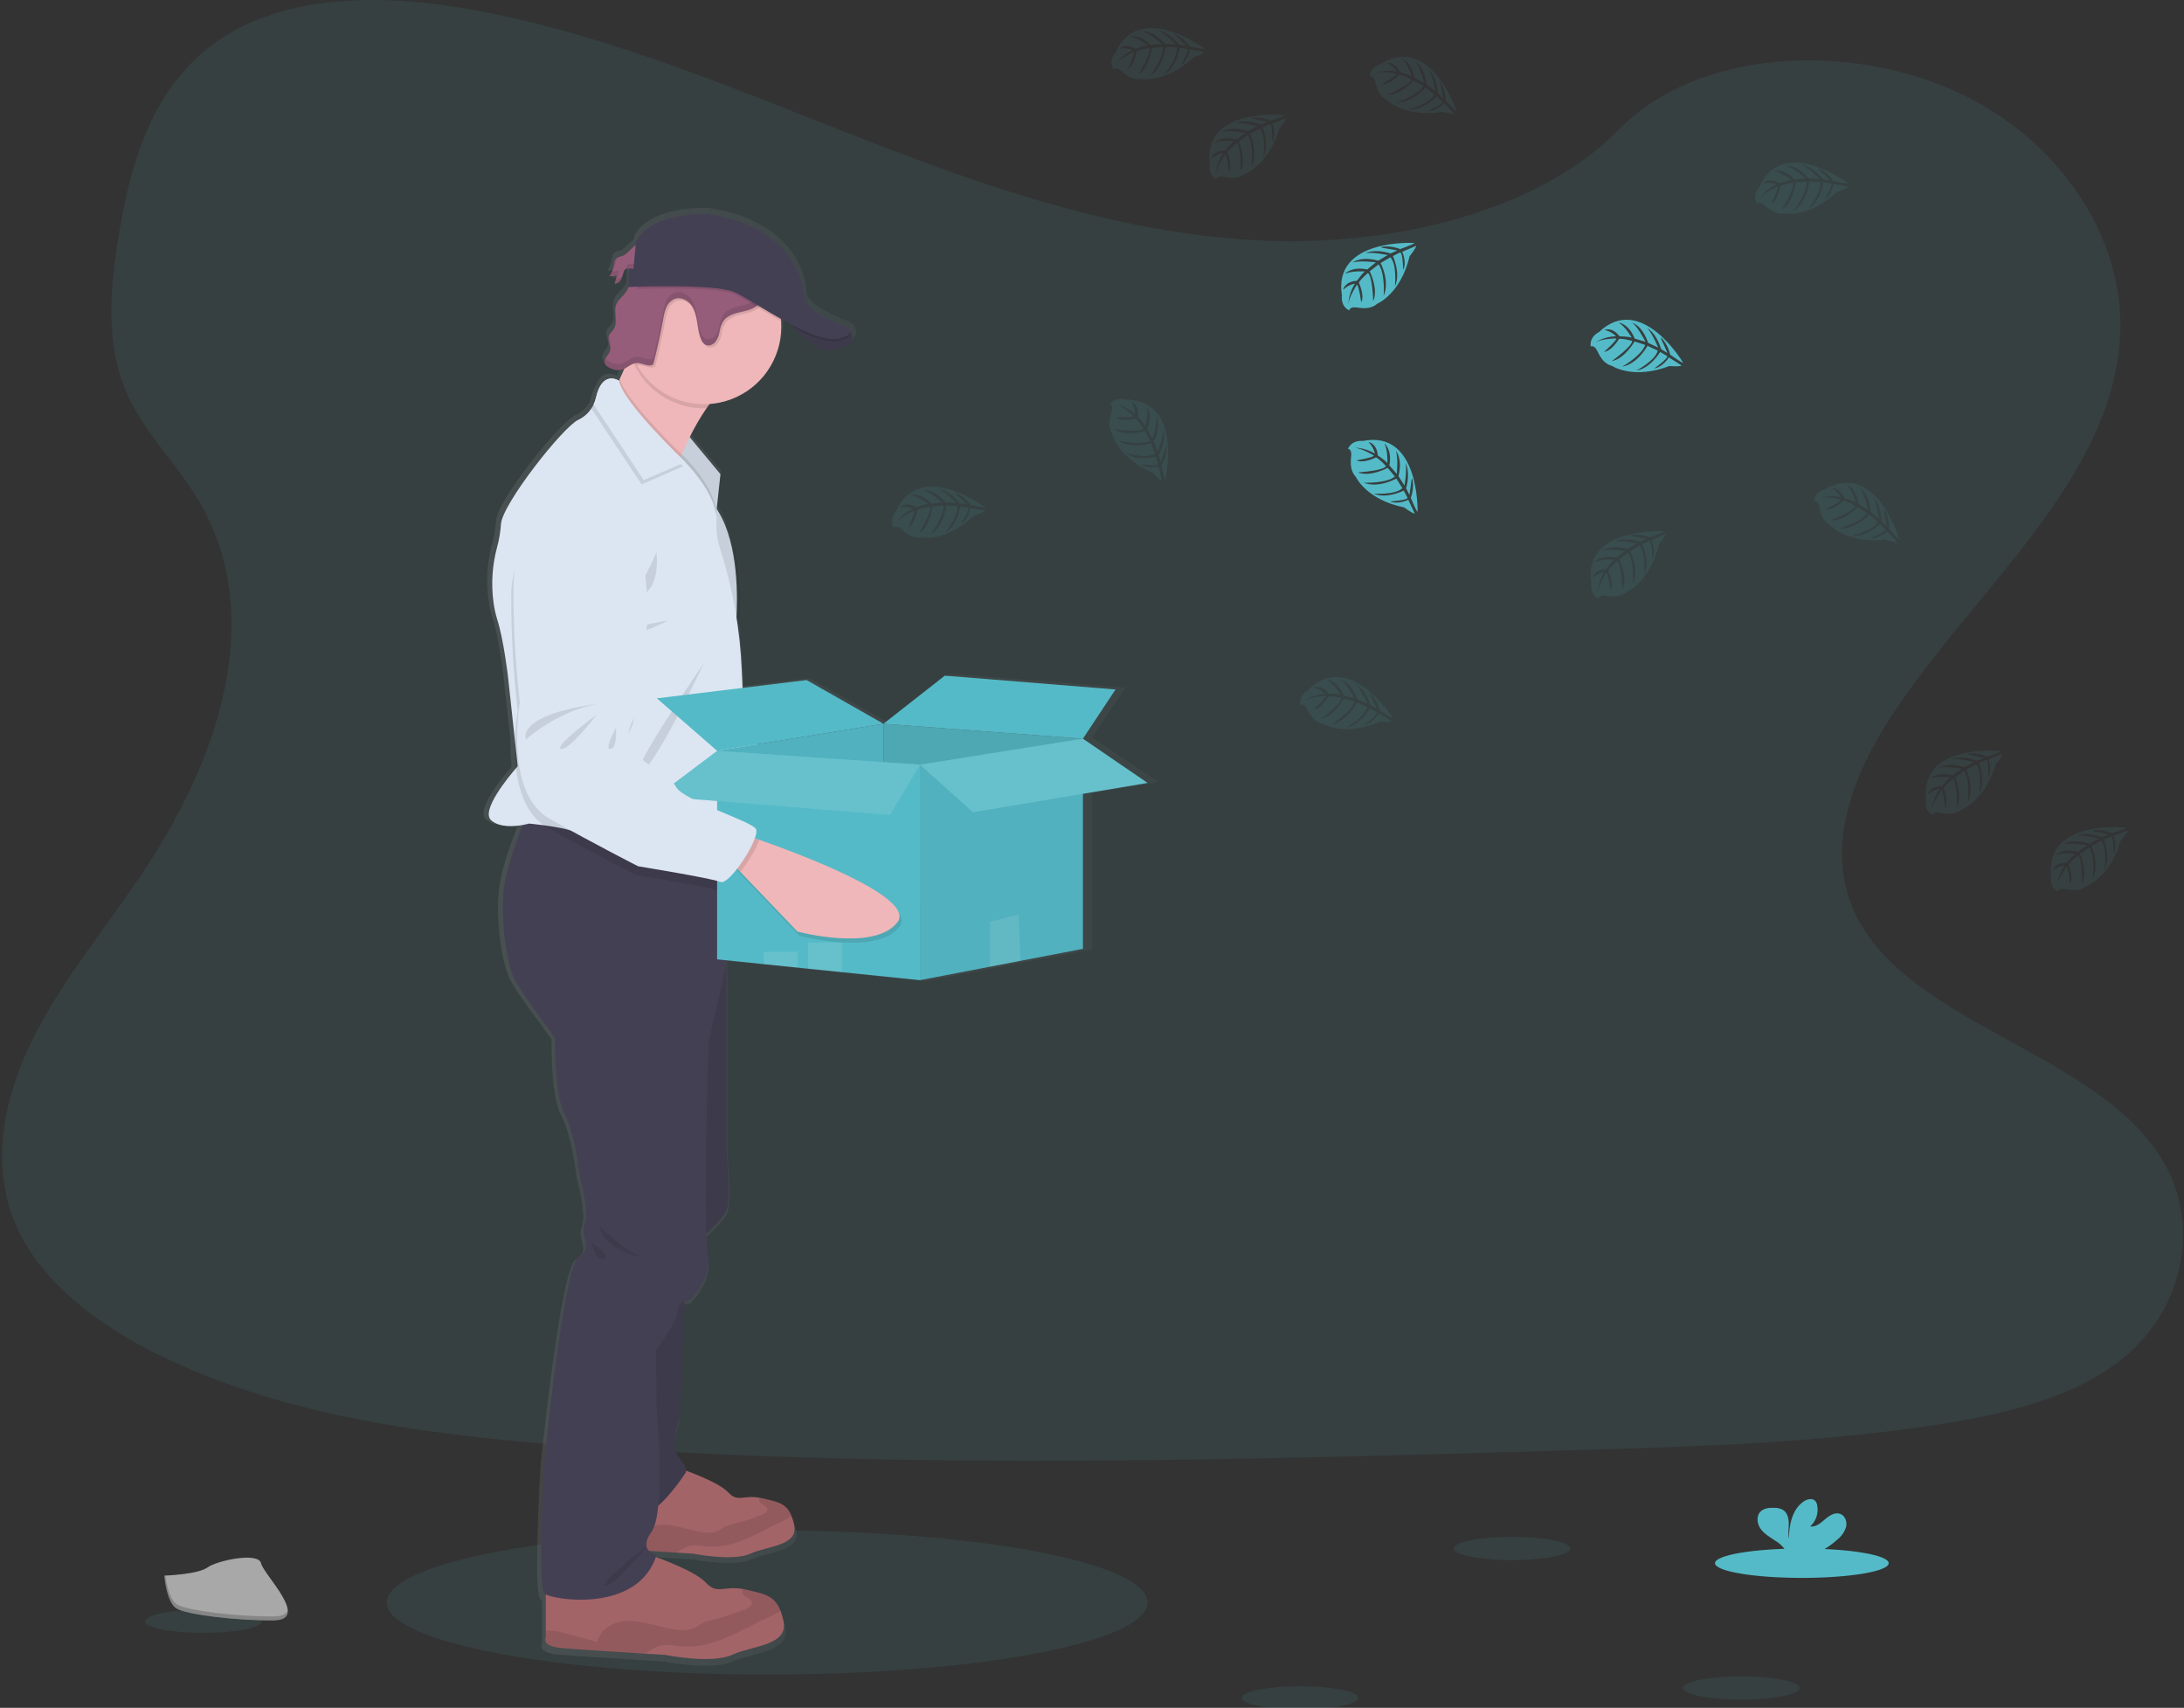 <?xml version="1.0" encoding="UTF-8"?>
<svg width="188px" height="147px" viewBox="0 0 188 147" version="1.1" xmlns="http://www.w3.org/2000/svg" xmlns:xlink="http://www.w3.org/1999/xlink">
    <rect x="0" y="0" width="188" height="147" fill="#333333" stroke="none"/>
    <!-- Generator: Sketch 53 (72520) - https://sketchapp.com -->
    <title>lookr-empty@1.5x</title>
    <desc>Created with Sketch.</desc>
    <defs>
        <linearGradient x1="0.042%" y1="50.012%" x2="100%" y2="50.012%" id="linearGradient-1">
            <stop stop-color="#808080" stop-opacity="0.25" offset="0%"></stop>
            <stop stop-color="#808080" stop-opacity="0.12" offset="54%"></stop>
            <stop stop-color="#808080" stop-opacity="0.1" offset="100%"></stop>
        </linearGradient>
    </defs>
    <g id="Page-1" stroke="none" stroke-width="1" fill="none" fill-rule="evenodd">
        <g id="5.5-Empty" transform="translate(-94, -263)" fill-rule="nonzero">
            <g id="lookr-empty" transform="translate(94, 263)">
                <ellipse id="Oval" fill="#55BAC7" opacity="0.1" cx="66.038" cy="137.933" rx="32.747" ry="6.207"></ellipse>
                <path d="M109.258,20.729 C97.223,20.312 85.76,16.423 74.815,12.169 C63.87,7.916 53.029,3.204 41.282,0.951 C33.727,-0.499 25.085,-0.705 18.999,3.344 C13.14,7.251 11.247,13.978 10.229,20.225 C9.463,24.925 9.013,29.873 11.111,34.273 C12.569,37.329 15.153,39.897 16.942,42.824 C23.166,53.006 18.767,65.562 12.024,75.504 C8.863,80.167 5.19,84.622 2.748,89.581 C0.307,94.54 -0.822,100.241 1.315,105.313 C3.431,110.337 8.476,114.104 13.941,116.755 C25.041,122.142 38.115,123.683 50.873,124.557 C79.107,126.489 107.489,125.653 135.797,124.814 C146.274,124.505 156.795,124.191 167.101,122.57 C172.824,121.669 178.732,120.24 182.888,116.791 C188.162,112.412 189.469,104.999 185.934,99.51 C180.006,90.299 163.62,88.012 159.471,78.13 C157.191,72.689 159.532,66.63 162.848,61.586 C169.959,50.762 181.877,41.266 182.503,28.896 C182.935,20.4 177.205,11.89 168.346,7.869 C159.062,3.655 146.184,4.185 139.338,11.161 C132.281,18.336 119.885,21.099 109.258,20.729 Z" id="Path" fill="#55BAC7" opacity="0.1"></path>
                <path d="M99.694,67.311 L93.998,63.469 L93.998,63.469 L96.871,59.189 L81.827,57.989 L76.422,62.172 L69.655,58.376 L64.011,59.055 L63.944,57.566 C63.874,56.014 63.718,54.468 63.477,52.933 C63.502,52.468 63.518,51.934 63.516,51.353 C63.516,48.906 63.185,45.663 61.731,43.501 L62.066,40.49 L59.351,37.28 C59.787,36.411 60.284,35.574 60.839,34.776 C60.932,34.642 61.025,34.512 61.125,34.385 C64.649,34.13 67.429,31.231 67.429,27.686 C67.429,27.522 67.429,27.359 67.41,27.197 C67.41,27.132 67.397,27.065 67.39,27 C67.734,27.186 68.082,27.372 68.429,27.558 C68.494,27.651 68.569,27.744 68.651,27.854 L68.651,27.854 L68.667,27.874 L68.772,28.003 L68.805,28.042 C68.842,28.086 68.881,28.129 68.92,28.174 L68.946,28.204 C69.045,28.313 69.149,28.425 69.261,28.535 C69.274,28.546 69.286,28.557 69.298,28.57 L69.437,28.7 L69.476,28.736 C69.595,28.842 69.722,28.944 69.848,29.041 L69.889,29.071 L70.049,29.18 L70.101,29.214 C70.162,29.251 70.226,29.29 70.287,29.326 L70.309,29.339 C70.382,29.378 70.456,29.415 70.531,29.45 L70.568,29.465 C70.631,29.492 70.693,29.518 70.754,29.543 L70.811,29.564 C70.877,29.586 70.94,29.607 71.007,29.625 L71.048,29.636 C71.129,29.657 71.211,29.674 71.295,29.687 L71.304,29.687 C71.383,29.699 71.463,29.707 71.542,29.711 L71.596,29.711 C71.667,29.714 71.739,29.714 71.81,29.711 L71.857,29.711 C71.946,29.706 72.035,29.695 72.122,29.679 C72.539,29.624 72.938,29.481 73.294,29.259 C73.385,29.198 73.465,29.123 73.532,29.037 C73.904,28.55 73.495,28.016 73.495,28.016 L73.495,28.016 C73.35,27.669 72.409,27.426 72.409,27.426 C72.409,27.426 69.434,26.183 69.434,25.193 C69.434,24.203 68.69,19.067 61.012,17.893 C61.012,17.893 56.017,17.612 54.613,20.288 L54.583,20.6 C54.17,20.859 53.828,21.378 53.421,21.531 C53.245,21.569 53.075,21.631 52.917,21.717 L52.917,21.682 L52.917,21.682 C52.87,21.723 52.832,21.773 52.804,21.829 C52.716,22.003 52.664,22.192 52.649,22.387 C52.607,22.624 52.525,22.853 52.406,23.062 C52.372,23.122 52.335,23.179 52.294,23.233 L52.294,23.233 L52.263,23.284 C52.478,23.301 52.695,23.265 52.895,23.181 C52.863,23.436 52.801,23.686 52.709,23.926 C52.95,23.933 53.174,23.8 53.282,23.583 L53.282,23.568 L53.306,23.535 C53.352,23.449 53.391,23.358 53.421,23.265 L53.401,23.287 C53.438,23.166 53.471,23.044 53.512,22.925 C53.531,22.857 53.562,22.794 53.603,22.738 C53.704,22.637 53.847,22.589 53.988,22.61 L53.912,24.223 L53.945,24.223 C53.901,24.341 53.846,24.454 53.782,24.562 C53.518,24.99 53.038,25.282 52.861,25.751 C52.785,25.977 52.756,26.217 52.776,26.454 C52.776,26.594 52.792,26.735 52.804,26.875 L52.804,26.864 C52.83,27.236 52.837,27.589 52.636,27.889 C52.499,28.094 52.277,28.248 52.201,28.481 C52.18,28.546 52.171,28.614 52.173,28.682 C52.188,28.886 52.231,29.087 52.3,29.279 C52.301,29.275 52.301,29.272 52.3,29.268 C52.346,29.409 52.357,29.56 52.331,29.707 C52.248,30.079 51.796,30.39 51.818,30.745 C51.817,30.792 51.824,30.839 51.839,30.883 C51.925,31.057 52.076,31.19 52.259,31.255 C52.545,31.418 52.875,31.491 53.203,31.464 C53.327,31.441 53.446,31.401 53.557,31.343 C53.427,31.642 53.293,31.938 53.157,32.219 C53.136,32.264 53.114,32.308 53.092,32.353 C53.092,32.353 51.943,31.585 51.29,33.151 C51.099,33.477 50.963,33.831 50.886,34.201 C50.854,34.349 50.808,34.493 50.749,34.632 C50.459,35.123 50.025,35.513 49.507,35.749 C48.175,36.359 42.797,43.071 42.703,44.809 C42.656,45.487 42.541,46.159 42.36,46.815 C41.937,48.358 41.828,49.971 42.041,51.558 C42.107,52.071 42.217,52.577 42.37,53.071 C42.941,54.807 43.322,58.046 43.322,58.046 L43.939,63.67 C43.916,64.446 43.95,65.222 44.04,65.994 C43.409,66.714 40.878,69.715 41.845,70.532 C42.589,71.176 43.891,71.07 44.622,70.938 C44.006,72.462 43.037,75.111 42.909,76.931 C42.723,79.624 43.227,83.191 44.025,84.56 C44.822,85.93 47.482,89.443 47.482,89.443 C47.482,89.443 47.357,94.262 48.307,96.013 C49.257,97.764 49.641,101.397 49.641,101.397 C49.641,101.397 50.528,104.463 50.083,105.591 C49.639,106.718 50.907,107.656 49.575,108.406 C48.244,109.156 46.541,126.057 46.541,126.057 C46.541,126.057 45.855,137.134 46.541,137.698 C46.577,137.725 46.617,137.748 46.658,137.767 L46.658,141.488 C46.658,141.488 46.182,142.27 48.118,142.428 C49.443,142.534 53.202,142.774 55.431,142.914 L57.159,143.022 C57.159,143.022 61.25,143.837 63.057,143.022 C64.865,142.207 68.069,142.225 67.593,140.072 C67.529,139.779 67.445,139.491 67.34,139.211 C66.817,137.875 65.93,137.722 64.296,137.35 C64.201,137.33 64.11,137.311 64.026,137.296 C62.304,136.997 61.739,137.799 60.774,136.755 C59.935,135.852 57.265,134.842 56.355,134.522 C56.378,134.455 56.406,134.39 56.428,134.321 C56.17,134.277 55.931,134.16 55.738,133.984 L58.202,134.14 L59.669,134.231 C59.669,134.231 63.146,134.926 64.69,134.231 C66.233,133.537 68.948,133.556 68.543,131.727 C68.489,131.478 68.418,131.233 68.329,130.994 C67.885,129.859 67.13,129.734 65.74,129.42 C65.661,129.403 65.586,129.386 65.512,129.373 C64.048,129.118 63.569,129.799 62.748,128.913 C62.046,128.158 59.827,127.311 59.029,127.023 C59.029,126.61 58.472,126.022 58.12,125.432 C57.707,124.743 58.47,122.334 58.47,122.334 L58.905,112.336 C59.071,112.262 59.246,112.212 59.425,112.187 C59.425,112.187 61.393,110.308 60.948,108.306 C60.858,107.7 60.811,107.089 60.807,106.476 C61.454,105.875 62.345,104.988 62.598,104.441 C63.011,103.549 62.598,99.231 62.598,99.231 L62.598,82.716 L65.889,83.049 L68.876,83.356 L69.785,83.449 L72.771,83.751 L79.635,84.445 L85.82,83.273 L88.496,82.767 L93.998,81.725 L93.998,68.253 L99.694,67.311 Z M54.394,22.67 L54.01,22.629 C54.137,22.634 54.271,22.658 54.394,22.67 Z" id="Shape" fill="url(#linearGradient-1)"></path>
                <path d="M86.344,76.059 C84.485,78.721 77.8,77.311 77.8,77.311 L72.619,72.46 L71.922,71.803 L73.091,69.317 C73.091,69.317 73.463,69.419 74.101,69.602 C77.45,70.575 87.914,73.82 86.344,76.059 Z" id="Path" fill="#EFB7B9"></path>
                <path d="M74.097,69.602 C73.869,70.398 73.242,71.591 72.619,72.46 L71.922,71.803 L73.091,69.317 C73.091,69.317 73.467,69.419 74.097,69.602 Z" id="Path" fill="#000000" opacity="0.1"></path>
                <path d="M56.329,41.568 C56.329,41.568 51.554,43.687 51.788,48.891 C51.957,52.244 52.322,55.585 52.882,58.895 C52.882,58.895 51.905,66.727 55.97,68.746 C60.035,70.765 63.797,72.424 63.797,72.424 C63.797,72.424 70.157,73.109 70.947,73.392 C71.738,73.675 74.207,69.351 73.751,68.677 C73.296,68.003 67.459,66.591 66.715,65.467 C65.971,64.343 64.251,63.649 64.251,63.649 C64.251,63.649 62.475,62.574 62.354,61.602 C62.233,60.631 62.702,59.907 62.821,59.481 C62.94,59.055 63.241,54.941 63.241,54.941 C63.241,54.941 65.246,40.297 56.329,41.568 Z" id="Path" fill="#DCE6F2"></path>
                <path d="M59.481,58.681 C59.481,58.681 52.93,59.779 53.564,62.073 C53.564,62.073 55.943,59.596 59.481,58.681 Z" id="Path" fill="#000000" opacity="0.1"></path>
                <path d="M59.531,59.609 C59.531,59.609 55.93,62.551 56.634,62.702 C57.339,62.853 59.531,59.609 59.531,59.609 Z" id="Path" fill="#000000" opacity="0.1"></path>
                <path d="M61.263,60.635 C61.263,60.635 60.298,62.613 60.891,62.479 C61.484,62.345 61.263,60.635 61.263,60.635 Z" id="Path" fill="#000000" opacity="0.1"></path>
                <path d="M74.339,69.812 L73.941,69.698 C74.055,69.326 74.086,69.025 73.993,68.885 C73.538,68.212 67.704,66.801 66.962,65.676 C66.22,64.55 64.498,63.858 64.498,63.858 C64.498,63.858 62.722,62.782 62.602,61.811 C62.481,60.839 62.949,60.116 63.068,59.689 C63.187,59.263 63.489,55.147 63.489,55.147 C63.489,55.147 65.488,40.505 56.571,41.776 C56.571,41.776 51.796,43.897 52.028,49.102 C52.197,52.455 52.563,55.795 53.123,59.105 C53.123,59.105 52.147,66.937 56.212,68.956 C60.277,70.975 64.039,72.635 64.039,72.635 C64.039,72.635 70.397,73.318 71.189,73.602 C71.488,73.71 72.029,73.154 72.559,72.389 L72.861,72.67 L78.041,77.519 C78.041,77.519 84.726,78.932 86.586,76.269 C88.157,74.028 77.696,70.783 74.339,69.812 Z" id="Path" fill="#000000" opacity="0.1"></path>
                <path d="M53.581,22.033 C53.399,22.069 53.225,22.136 53.066,22.232 C52.88,22.387 52.88,22.651 52.833,22.882 C52.779,23.203 52.652,23.507 52.461,23.771 C52.673,23.787 52.885,23.752 53.081,23.669 C53.049,23.924 52.986,24.173 52.895,24.413 C53.131,24.419 53.35,24.286 53.453,24.073 C53.551,23.863 53.629,23.644 53.685,23.42 C53.703,23.352 53.733,23.289 53.774,23.233 C53.945,23.031 54.263,23.122 54.527,23.148 C54.975,23.186 55.408,22.978 55.658,22.605 C55.939,22.178 55.956,21.088 55.286,20.973 C54.587,20.857 54.152,21.821 53.581,22.033 Z" id="Path" fill="#965D7B"></path>
                <g id="Group" opacity="0.1" transform="translate(52.439, 22.143)" fill="#000000">
                    <path d="M0.608,0.318 C0.625,0.227 0.636,0.132 0.656,0.041 L0.656,0.041 C0.48,0.195 0.47,0.458 0.424,0.69 C0.401,0.825 0.364,0.956 0.314,1.083 C0.461,0.849 0.56,0.59 0.608,0.318 L0.608,0.318 Z" id="Path"></path>
                    <path d="M0.668,1.855 C0.76,1.616 0.823,1.366 0.854,1.111 C0.667,1.189 0.466,1.224 0.264,1.213 C0.205,1.344 0.134,1.469 0.05,1.585 C0.261,1.602 0.473,1.567 0.668,1.485 C0.637,1.74 0.574,1.99 0.482,2.229 C0.718,2.235 0.936,2.102 1.039,1.889 C1.086,1.804 1.123,1.715 1.151,1.623 C1.04,1.778 0.858,1.865 0.668,1.855 L0.668,1.855 Z" id="Path"></path>
                    <path d="M2.3,0.59 C2.036,0.564 1.716,0.473 1.545,0.675 C1.505,0.732 1.474,0.795 1.456,0.862 C1.439,0.91 1.424,0.96 1.411,1.01 C1.588,0.871 1.874,0.945 2.114,0.969 C2.562,1.006 2.994,0.798 3.245,0.426 C3.301,0.336 3.343,0.237 3.369,0.134 C3.111,0.454 2.71,0.625 2.3,0.59 Z" id="Path"></path>
                </g>
                <polygon id="Path" fill="#DCE6F2" points="59.178 37.401 62.014 40.814 61.644 44.258 58.217 38.89"></polygon>
                <polygon id="Path" fill="#000000" opacity="0.1" points="62.012 40.814 61.664 44.053 61.642 44.258 58.55 39.413 58.217 38.89 58.313 38.739 59.176 37.401 59.368 37.632"></polygon>
                <path d="M63.485,32.781 C62.525,33.056 61.609,34.002 60.811,35.15 C60.272,35.942 59.789,36.771 59.368,37.632 C59.106,38.157 58.875,38.661 58.684,39.1 L58.55,39.413 C58.226,40.178 58.046,40.689 58.046,40.689 C58.046,40.689 50.7,35.163 51.863,34.791 C52.253,34.666 52.766,33.829 53.274,32.774 L53.337,32.64 C53.659,31.962 53.975,31.207 54.256,30.496 C54.831,29.035 55.256,27.766 55.256,27.766 C55.256,27.766 66.414,31.944 63.485,32.781 Z" id="Path" fill="#EFB7B9"></path>
                <path d="M67.879,27.456 C67.879,27.456 69.575,30.526 71.853,30.107 C74.131,29.688 73.194,28.458 73.194,28.458 L67.879,27.456 Z" id="Path" fill="#444053"></path>
                <path d="M64.593,133.733 C63.091,134.419 59.693,133.733 59.693,133.733 L58.261,133.643 C56.402,133.524 53.289,133.323 52.188,133.234 C50.581,133.102 50.976,132.443 50.976,132.443 L50.976,128.463 L58.771,126.487 C58.771,126.487 61.852,127.542 62.696,128.463 C63.498,129.341 63.966,128.666 65.396,128.919 C65.467,128.932 65.542,128.947 65.62,128.966 C66.977,129.276 67.713,129.399 68.149,130.525 C68.236,130.761 68.306,131.004 68.359,131.251 C68.76,133.063 66.094,133.05 64.593,133.733 Z" id="Path" fill="#A36468"></path>
                <path d="M68.149,130.525 C67.869,130.699 67.576,130.85 67.271,130.975 C66.248,131.442 65.276,132.012 64.242,132.453 C63.208,132.894 62.094,133.208 60.974,133.124 C60.389,133.082 59.79,132.938 59.23,133.106 C58.884,133.239 58.558,133.42 58.261,133.643 C56.402,133.524 53.289,133.323 52.188,133.234 C50.581,133.102 50.976,132.443 50.976,132.443 L50.976,131.978 C51.033,131.978 51.098,131.961 51.173,131.956 C51.558,131.95 51.941,132.007 52.307,132.125 C53.114,132.345 53.918,132.561 54.725,132.776 C54.859,132.27 55.195,131.841 55.654,131.589 C56.115,131.345 56.632,131.226 57.153,131.245 C58.405,131.262 59.589,131.855 60.839,131.915 C61.188,131.947 61.54,131.888 61.86,131.744 C62.031,131.658 62.181,131.533 62.349,131.438 C62.617,131.309 62.9,131.213 63.191,131.154 C64.011,130.95 64.815,130.69 65.599,130.376 C65.822,130.289 66.083,130.13 66.053,129.892 C66.014,129.576 65.517,129.539 65.387,129.248 C65.341,129.142 65.346,129.02 65.402,128.919 C65.473,128.932 65.547,128.947 65.625,128.966 C66.977,129.276 67.713,129.399 68.149,130.525 Z" id="Path" fill="#000000" opacity="0.1"></path>
                <path d="M63.005,142.441 C61.239,143.249 57.241,142.441 57.241,142.441 L55.558,142.343 C53.378,142.203 49.707,141.97 48.411,141.861 C46.52,141.704 46.985,140.93 46.985,140.93 L46.985,136.239 L56.158,133.913 C56.158,133.913 59.784,135.154 60.777,136.239 C61.72,137.272 62.265,136.477 63.955,136.775 C64.039,136.79 64.126,136.809 64.218,136.829 C65.815,137.201 66.681,137.341 67.193,138.666 C67.296,138.944 67.379,139.229 67.44,139.52 C67.901,141.652 64.772,141.635 63.005,142.441 Z" id="Path" fill="#A36468"></path>
                <path d="M67.189,138.666 C66.86,138.871 66.515,139.048 66.157,139.196 C64.954,139.745 63.808,140.415 62.592,140.934 C61.376,141.453 60.065,141.822 58.747,141.725 C58.059,141.675 57.354,141.501 56.701,141.702 C56.292,141.862 55.907,142.077 55.558,142.343 C53.378,142.203 49.707,141.97 48.411,141.861 C46.52,141.704 46.985,140.93 46.985,140.93 L46.985,140.383 C47.062,140.371 47.14,140.362 47.218,140.357 C47.671,140.349 48.122,140.416 48.553,140.556 L51.396,141.323 C51.556,140.725 51.955,140.22 52.499,139.925 C53.041,139.636 53.65,139.496 54.263,139.52 C55.736,139.54 57.129,140.238 58.6,140.309 C59.009,140.346 59.422,140.278 59.797,140.11 C60,140.007 60.169,139.86 60.374,139.75 C60.688,139.596 61.022,139.484 61.365,139.416 C62.324,139.173 63.266,138.868 64.184,138.5 C64.446,138.396 64.753,138.21 64.718,137.931 C64.671,137.559 64.087,137.514 63.933,137.171 C63.88,137.046 63.887,136.904 63.952,136.784 C64.035,136.799 64.123,136.818 64.214,136.838 C65.811,137.196 66.678,137.341 67.189,138.666 Z" id="Path" fill="#000000" opacity="0.1"></path>
                <path d="M59.007,110.252 L58.511,121.943 C58.511,121.943 57.767,124.33 58.17,125.013 C58.574,125.696 59.254,126.377 59.007,126.781 C58.76,127.185 55.784,131.55 54.823,129.875 C53.862,128.201 52.913,120.944 52.913,120.944 L53.8,111.981 L59.007,110.252 Z" id="Path" fill="#444053"></path>
                <path d="M61.16,81.124 L62.54,82.969 L62.54,99.024 C62.54,99.024 62.944,103.304 62.54,104.188 C62.137,105.072 60.091,106.839 60.091,106.839 L58.371,98.001 L58.743,88.65 L61.16,81.124 Z" id="Path" fill="#444053"></path>
                <path d="M59.007,110.252 L58.511,121.943 C58.511,121.943 57.767,124.33 58.17,125.013 C58.574,125.696 59.254,126.377 59.007,126.781 C58.76,127.185 55.784,131.55 54.823,129.875 C53.862,128.201 52.913,120.944 52.913,120.944 L53.8,111.981 L59.007,110.252 Z" id="Path" fill="#000000" opacity="0.1"></path>
                <path d="M61.16,81.124 L62.54,82.969 L62.54,99.024 C62.54,99.024 62.944,103.304 62.54,104.188 C62.137,105.072 60.091,106.839 60.091,106.839 L58.371,98.001 L58.743,88.65 L61.16,81.124 Z" id="Path" fill="#000000" opacity="0.1"></path>
                <path d="M62.54,74.276 L62.54,82.96 L60.991,89.72 C60.991,89.72 60.495,106.034 60.928,108.017 C61.361,110.001 59.44,111.863 59.44,111.863 C59.44,111.863 58.325,111.988 58.325,112.855 C58.325,113.722 56.465,116.204 56.465,116.204 L56.526,121.042 C56.526,121.042 57.333,130.099 56.093,131.835 C54.853,133.571 56.526,133.82 56.526,133.82 C54.977,138.906 47.539,137.728 46.868,137.17 C46.197,136.611 46.868,125.633 46.868,125.633 C46.868,125.633 48.53,108.886 49.832,108.142 C51.134,107.397 49.895,106.467 50.329,105.351 C50.762,104.234 49.895,101.196 49.895,101.196 C49.895,101.196 49.523,97.597 48.594,95.861 C47.664,94.125 47.787,89.348 47.787,89.348 C47.787,89.348 45.183,85.874 44.41,84.51 C43.636,83.146 43.138,79.611 43.324,76.942 C43.45,75.139 44.397,72.514 44.997,71.003 C45.285,70.279 45.494,69.81 45.494,69.81 L45.67,69.857 L55.827,72.518 L62.54,74.276 Z" id="Path" fill="#444053"></path>
                <path d="M63.485,32.781 C62.525,33.056 61.609,34.002 60.811,35.15 L60.603,35.15 C58.222,35.151 56.023,33.879 54.838,31.813 C54.595,31.393 54.399,30.947 54.254,30.483 C54.829,29.022 55.255,27.753 55.255,27.753 C55.255,27.753 66.414,31.944 63.485,32.781 Z" id="Path" fill="#000000" opacity="0.1"></path>
                <path d="M67.25,28.129 C67.255,30.919 65.519,33.416 62.903,34.381 C60.287,35.347 57.347,34.576 55.54,32.451 C53.733,30.326 53.443,27.299 54.814,24.869 C55.015,24.509 55.251,24.169 55.517,23.853 C55.955,23.33 56.471,22.877 57.045,22.51 C59.02,21.254 61.508,21.129 63.598,22.181 C65.688,23.233 67.071,25.307 67.241,27.642 C67.245,27.805 67.25,27.967 67.25,28.129 Z" id="Path" fill="#EFB7B9"></path>
                <path d="M61.664,44.053 L61.642,44.258 L58.55,39.42 C58.226,40.185 58.046,40.697 58.046,40.697 C58.046,40.697 50.7,35.163 51.863,34.791 C52.253,34.666 52.766,33.829 53.274,32.774 L53.337,32.64 C53.877,34.247 57.01,37.461 58.313,38.748 C58.464,38.897 58.589,39.02 58.685,39.109 L58.884,39.296 L58.988,39.4 C59.463,39.889 61.464,42.048 61.664,44.053 Z" id="Path" fill="#000000" opacity="0.1"></path>
                <path d="M63.976,60.469 L63.637,71.368 L63.578,73.308 C63.578,73.308 59.569,72.936 55.827,72.527 C52.815,72.197 49.975,71.842 49.538,71.634 C48.98,71.371 47.785,71.168 46.842,71.04 C46.113,70.941 45.54,70.889 45.54,70.889 C45.54,70.889 45.326,70.953 44.997,71.012 C44.279,71.142 43.019,71.248 42.284,70.61 C41.345,69.793 43.813,66.825 44.428,66.113 L44.564,65.958 L44.332,63.809 L43.727,58.236 C43.727,58.236 43.355,55.026 42.797,53.305 C42.648,52.816 42.541,52.315 42.476,51.807 C42.268,50.235 42.375,48.638 42.788,47.107 C42.965,46.457 43.077,45.79 43.123,45.118 C43.216,43.397 48.469,36.744 49.771,36.14 C50.356,35.866 50.827,35.396 51.102,34.811 C51.193,34.627 51.261,34.433 51.305,34.232 C51.863,31.813 53.274,32.774 53.274,32.774 C53.614,34.666 58.882,39.675 58.882,39.675 L58.987,39.779 C59.509,40.315 61.837,42.831 61.672,44.978 C61.639,45.777 61.758,46.576 62.023,47.33 C63.095,50.707 63.711,54.211 63.855,57.751 L63.976,60.469 Z" id="Path" fill="#DCE6F2"></path>
                <path d="M56.512,47.528 C56.512,47.528 55.21,50.691 54.234,51.203 C53.257,51.714 56.976,52.282 56.512,47.528 Z" id="Path" fill="#000000" opacity="0.1"></path>
                <path d="M57.488,53.435 C57.488,53.435 54.513,53.808 54.513,54.366 C54.513,54.924 57.488,53.435 57.488,53.435 Z" id="Path" fill="#000000" opacity="0.1"></path>
                <path d="M60.603,57.064 C60.603,57.064 56.279,66.275 55.07,66.554 C53.862,66.833 60.603,57.064 60.603,57.064 Z" id="Path" fill="#000000" opacity="0.1"></path>
                <path d="M58.801,40.142 L55.225,41.698 L50.909,35.174 C50.999,34.99 51.068,34.796 51.111,34.595 C51.669,32.176 53.081,33.136 53.081,33.136 C53.421,35.029 58.689,40.038 58.689,40.038 L58.801,40.142 Z" id="Path" fill="#000000" opacity="0.1"></path>
                <path d="M58.987,39.77 L55.411,41.326 L51.095,34.802 C51.185,34.618 51.253,34.423 51.297,34.223 C51.855,31.804 53.267,32.764 53.267,32.764 C53.607,34.657 58.875,39.666 58.875,39.666 L58.987,39.77 Z" id="Path" fill="#DCE6F2"></path>
                <path d="M63.578,73.308 C63.578,73.308 59.569,72.936 55.827,72.527 L62.54,74.285 L62.54,76.332 C62.246,76.598 61.992,76.736 61.826,76.665 C61.053,76.34 54.739,75.316 54.739,75.316 C54.739,75.316 51.072,73.455 47.115,71.222 C47.019,71.169 46.926,71.111 46.836,71.048 C46.375,70.734 45.977,70.336 45.665,69.873 C44.934,68.815 44.577,67.454 44.423,66.12 C44.336,65.356 44.304,64.586 44.326,63.817 C44.345,62.944 44.425,62.075 44.564,61.213 C44.181,57.878 43.995,54.523 44.006,51.165 C44.053,45.955 48.934,44.094 48.934,44.094 C57.906,43.304 55.124,57.818 55.124,57.818 C55.124,57.818 54.606,61.911 54.464,62.33 C54.323,62.749 53.815,63.446 53.884,64.423 C53.953,65.4 55.667,66.569 55.667,66.569 C55.667,66.569 57.341,67.354 58.031,68.517 C58.533,69.375 61.795,70.538 63.637,71.368 L63.578,73.308 Z" id="Path" fill="#000000" opacity="0.1"></path>
                <path d="M66.583,23.998 C66.586,24.305 66.523,24.608 66.397,24.888 C66.302,25.116 66.191,25.337 66.066,25.55 C65.87,25.942 65.592,26.287 65.251,26.562 C64.822,26.869 64.279,26.955 63.764,27.08 C63.249,27.204 62.713,27.403 62.419,27.843 C62.26,28.125 62.154,28.434 62.105,28.754 C62.056,29.075 61.928,29.378 61.733,29.636 C61.524,29.896 61.167,29.982 60.863,29.845 C60.707,29.74 60.589,29.588 60.526,29.411 C60.314,28.933 60.26,28.403 60.175,27.887 C60.089,27.372 59.968,26.841 59.652,26.427 C59.336,26.012 58.776,25.738 58.28,25.9 C57.944,26.029 57.676,26.29 57.536,26.622 C57.399,26.951 57.304,27.296 57.255,27.649 C57.025,28.912 56.753,30.167 56.439,31.415 C56.429,31.466 56.409,31.515 56.378,31.557 C56.328,31.606 56.262,31.634 56.192,31.635 C55.775,31.691 55.375,31.398 54.955,31.43 C54.912,31.433 54.869,31.44 54.827,31.451 C53.435,29.03 53.703,25.997 55.498,23.859 L55.532,23.849 C55.811,23.75 56.065,23.59 56.275,23.38 C56.544,23.112 56.792,22.824 57.019,22.519 L57.168,22.333 C57.595,21.818 58.082,21.355 58.618,20.954 C58.765,20.834 58.933,20.743 59.113,20.686 C59.267,20.656 59.426,20.651 59.582,20.671 C60.224,20.748 60.871,20.773 61.517,20.744 C61.968,20.673 62.422,20.627 62.877,20.606 C64.054,20.64 65.058,21.471 65.802,22.383 C66.202,22.85 66.559,23.388 66.583,23.998 Z" id="Path" fill="#000000" opacity="0.1"></path>
                <path d="M53.945,25.046 C53.687,25.47 53.22,25.758 53.045,26.224 C52.789,26.899 53.222,27.74 52.824,28.343 C52.692,28.546 52.475,28.697 52.4,28.929 C52.274,29.322 52.62,29.741 52.53,30.144 C52.441,30.548 51.909,30.889 52.051,31.283 C52.134,31.455 52.281,31.588 52.46,31.655 C52.741,31.817 53.066,31.889 53.389,31.862 C53.897,31.778 54.275,31.279 54.79,31.242 C55.208,31.212 55.608,31.503 56.024,31.449 C56.094,31.446 56.161,31.418 56.21,31.369 C56.242,31.327 56.263,31.279 56.272,31.227 C56.584,29.981 56.857,28.725 57.09,27.461 C57.137,27.108 57.231,26.763 57.369,26.434 C57.509,26.103 57.778,25.842 58.113,25.712 C58.609,25.552 59.167,25.824 59.485,26.239 C59.803,26.654 59.924,27.184 60.009,27.699 C60.095,28.215 60.149,28.745 60.359,29.223 C60.423,29.401 60.541,29.553 60.697,29.659 C60.976,29.821 61.352,29.692 61.566,29.45 C61.762,29.191 61.89,28.887 61.938,28.566 C61.986,28.246 62.093,27.938 62.252,27.656 C62.546,27.217 63.083,27.018 63.596,26.894 C64.11,26.769 64.651,26.681 65.084,26.374 C65.425,26.1 65.702,25.755 65.899,25.364 C66.174,24.884 66.43,24.363 66.408,23.81 C66.384,23.207 66.027,22.67 65.646,22.201 C64.902,21.289 63.896,20.457 62.719,20.426 C62.263,20.445 61.809,20.491 61.359,20.563 C60.713,20.592 60.066,20.567 59.424,20.489 C59.267,20.47 59.109,20.476 58.955,20.506 C58.774,20.561 58.607,20.652 58.462,20.774 C57.926,21.174 57.438,21.636 57.01,22.15 C56.734,22.517 56.434,22.865 56.114,23.193 C55.903,23.402 55.649,23.563 55.37,23.663 C55.184,23.715 54.998,23.678 54.821,23.736 C54.273,23.909 54.2,24.625 53.945,25.046 Z" id="Path" fill="#965D7B"></path>
                <path d="M71.853,30.105 C70.365,30.379 69.132,29.175 68.45,28.297 C68.24,28.03 68.049,27.749 67.879,27.456 L72.985,28.419 L73.192,28.458 C73.192,28.458 74.131,29.688 71.853,30.105 Z" id="Path" fill="#000000" opacity="0.1"></path>
                <g id="Group" opacity="0.1" transform="translate(51.881, 23.446)" fill="#000000">
                    <path d="M0.649,6.167 C0.67,5.923 0.633,5.678 0.541,5.452 C0.541,5.471 0.524,5.489 0.519,5.508 C0.439,5.757 0.547,6.016 0.616,6.274 C0.63,6.24 0.642,6.204 0.649,6.167 L0.649,6.167 Z" id="Path"></path>
                    <path d="M1.092,3.12 C1.072,3.378 1.077,3.636 1.106,3.893 C1.125,3.635 1.121,3.377 1.092,3.12 L1.092,3.12 Z" id="Path"></path>
                    <path d="M14.006,1.381 C13.81,1.773 13.533,2.118 13.192,2.393 C12.762,2.7 12.221,2.786 11.704,2.91 C11.187,3.035 10.653,3.234 10.36,3.673 C10.201,3.956 10.094,4.264 10.045,4.585 C9.997,4.906 9.869,5.21 9.673,5.469 C9.46,5.711 9.084,5.841 8.805,5.677 C8.649,5.572 8.53,5.419 8.467,5.242 C8.256,4.764 8.201,4.235 8.117,3.718 C8.033,3.201 7.909,2.672 7.593,2.257 C7.276,1.842 6.717,1.569 6.22,1.731 C5.885,1.86 5.616,2.121 5.476,2.452 C5.339,2.781 5.245,3.126 5.197,3.48 C4.966,4.744 4.693,5.999 4.379,7.246 C4.371,7.297 4.349,7.346 4.318,7.387 C4.268,7.436 4.202,7.465 4.132,7.467 C3.715,7.521 3.316,7.231 2.897,7.261 C2.382,7.298 2.005,7.797 1.497,7.878 C1.173,7.908 0.848,7.835 0.567,7.672 C0.438,7.616 0.322,7.534 0.227,7.43 C0.139,7.556 0.113,7.716 0.158,7.864 C0.24,8.037 0.387,8.171 0.567,8.236 C0.848,8.399 1.173,8.471 1.497,8.442 C2.005,8.36 2.382,7.862 2.897,7.824 C3.316,7.795 3.715,8.085 4.132,8.031 C4.202,8.029 4.268,8 4.318,7.951 C4.349,7.91 4.371,7.861 4.379,7.81 C4.692,6.569 4.964,5.314 5.197,4.043 C5.245,3.69 5.339,3.345 5.476,3.016 C5.616,2.685 5.885,2.424 6.22,2.294 C6.717,2.132 7.275,2.406 7.593,2.821 C7.911,3.236 8.031,3.766 8.117,4.282 C8.202,4.797 8.256,5.327 8.467,5.806 C8.53,5.983 8.649,6.135 8.805,6.241 C9.084,6.403 9.46,6.274 9.673,6.033 C9.869,5.774 9.997,5.47 10.045,5.149 C10.094,4.828 10.201,4.519 10.36,4.237 C10.653,3.798 11.191,3.601 11.704,3.474 C12.217,3.348 12.758,3.264 13.192,2.957 C13.533,2.682 13.81,2.337 14.006,1.944 C14.281,1.466 14.538,0.945 14.516,0.393 C14.512,0.322 14.505,0.251 14.493,0.18 C14.404,0.606 14.239,1.013 14.006,1.381 L14.006,1.381 Z" id="Path"></path>
                </g>
                <path d="M66.404,24.882 C66.881,25.73 67.164,26.674 67.232,27.645 C65.575,26.715 64.017,25.693 63.23,25.338 C61.86,24.718 56.735,24.811 54.808,24.869 C55.01,24.509 55.245,24.169 55.511,23.853 C55.951,23.33 56.469,22.877 57.045,22.51 C58.589,21.53 60.467,21.228 62.239,21.676 C64.011,22.124 65.521,23.282 66.414,24.878 L66.404,24.882 Z" id="Path" fill="#000000" opacity="0.1"></path>
                <path d="M72.318,29.316 C71.423,29.592 69.964,29.059 68.45,28.297 C68.24,28.03 68.049,27.749 67.879,27.456 L72.985,28.419 C73.324,28.65 73.409,28.979 72.318,29.316 Z" id="Path" fill="#000000" opacity="0.1"></path>
                <path d="M60.999,18.431 C60.999,18.431 56.117,18.152 54.745,20.803 L54.524,23.153 L54.152,23.112 L54.077,24.711 C54.077,24.711 61.538,24.385 63.236,25.152 C64.933,25.919 70.209,29.781 72.323,29.13 C74.438,28.479 72.137,27.874 72.137,27.874 C72.137,27.874 69.227,26.64 69.227,25.673 C69.227,24.705 68.506,19.594 60.999,18.431 Z" id="Path" fill="#444053"></path>
                <path d="M51.584,105.552 C51.584,105.552 54.699,108.575 56.047,108.343 C56.047,108.343 52.235,108.017 51.584,105.552 Z" id="Path" fill="#000000" opacity="0.1"></path>
                <path d="M50.933,106.953 C50.933,106.953 51.212,108.508 51.956,108.356 C52.7,108.203 50.933,106.953 50.933,106.953 Z" id="Path" fill="#000000" opacity="0.1"></path>
                <path d="M55.814,132.951 C55.814,132.951 51.392,136.394 52.138,136.487 C52.884,136.58 55.814,132.951 55.814,132.951 Z" id="Path" fill="#000000" opacity="0.1"></path>
                <polygon id="Path" fill="#55BAC7" points="61.729 64.63 76.048 62.298 76.048 75.863 62.444 75.15"></polygon>
                <polygon id="Path" fill="#000000" opacity="0.05" points="61.729 64.63 76.048 62.298 76.048 75.863 62.444 75.15"></polygon>
                <polygon id="Path" fill="#55BAC7" points="76.048 62.298 93.219 63.584 92.269 75.389 76.048 75.863"></polygon>
                <polygon id="Path" fill="#000000" opacity="0.1" points="76.048 62.298 93.219 63.584 92.269 75.389 76.048 75.863"></polygon>
                <polygon id="Path" fill="#55BAC7" points="81.327 58.158 76.048 62.298 93.219 63.584 96.025 59.347"></polygon>
                <polygon id="Path" fill="#55BAC7" points="56.545 60.108 69.435 58.538 76.048 62.298 61.729 64.63"></polygon>
                <polygon id="Path" fill="#55BAC7" points="79.187 65.821 79.187 84.367 72.479 83.678 69.562 83.381 68.673 83.288 65.757 82.988 61.729 82.575 61.729 64.63 76.046 65.605"></polygon>
                <polygon id="Path" fill="#55BAC7" points="93.219 63.584 93.219 81.671 87.843 82.703 85.229 83.206 79.187 84.367 79.187 65.821"></polygon>
                <polygon id="Path" fill="#000000" opacity="0.05" points="93.219 63.584 93.219 81.671 87.843 82.703 85.229 83.206 79.187 84.367 79.187 65.821"></polygon>
                <polygon id="Path" fill="#55BAC7" points="56.545 68.534 61.729 64.63 79.187 65.821 76.617 70.152"></polygon>
                <polygon id="Path" fill="#FFFFFF" opacity="0.1" points="56.545 68.534 61.729 64.63 79.187 65.821 76.617 70.152"></polygon>
                <polygon id="Path" fill="#55BAC7" points="93.219 63.584 79.187 65.821 83.754 69.914 98.785 67.391"></polygon>
                <polygon id="Path" fill="#FFFFFF" opacity="0.1" points="93.219 63.584 79.187 65.821 83.754 69.914 98.785 67.391"></polygon>
                <polygon id="Path" fill="#FFFFFF" opacity="0.1" points="87.843 82.703 85.229 83.206 85.229 79.341 87.678 78.723"></polygon>
                <polygon id="Path" fill="#FFFFFF" opacity="0.1" points="72.479 81.122 72.479 83.678 69.562 83.381 69.562 81.122"></polygon>
                <polygon id="Path" fill="#FFFFFF" opacity="0.1" points="68.673 81.927 68.673 83.288 65.757 82.988 65.757 81.927"></polygon>
                <path d="M77.431,79.765 C75.432,82.324 68.831,80.556 68.831,80.556 L63.926,75.435 L63.26,74.741 L64.562,72.322 C64.562,72.322 64.933,72.445 65.555,72.661 C68.842,73.811 79.114,77.612 77.431,79.765 Z" id="Path" fill="#000000" opacity="0.1"></path>
                <path d="M77.245,79.393 C75.246,81.952 68.645,80.184 68.645,80.184 L63.74,75.063 L63.074,74.369 L64.376,71.95 C64.376,71.95 64.747,72.073 65.369,72.289 C68.656,73.439 78.928,77.24 77.245,79.393 Z" id="Path" fill="#EFB7B9"></path>
                <path d="M65.361,72.289 C65.09,73.07 64.4,74.228 63.732,75.063 L63.066,74.369 L64.368,71.95 C64.368,71.95 64.742,72.073 65.361,72.289 Z" id="Path" fill="#000000" opacity="0.1"></path>
                <path d="M49.12,43.35 C49.12,43.35 44.239,45.211 44.192,50.421 C44.181,53.778 44.367,57.134 44.75,60.469 C44.75,60.469 43.355,68.238 47.307,70.471 C51.258,72.704 54.931,74.564 54.931,74.564 C54.931,74.564 61.244,75.588 62.02,75.913 C62.795,76.239 65.489,72.052 65.071,71.355 C64.653,70.657 58.905,68.936 58.222,67.773 C57.54,66.61 55.859,65.826 55.859,65.826 C55.859,65.826 54.144,64.656 54.076,63.679 C54.007,62.702 54.513,62.004 54.656,61.586 C54.799,61.167 55.318,57.073 55.318,57.073 C55.318,57.073 58.092,42.55 49.12,43.35 Z" id="Path" fill="#DCE6F2"></path>
                <path d="M51.351,60.599 C51.351,60.599 44.75,61.344 45.261,63.67 C45.261,63.67 47.77,61.323 51.351,60.599 Z" id="Path" fill="#000000" opacity="0.1"></path>
                <path d="M51.351,61.53 C51.351,61.53 47.604,64.274 48.292,64.46 C48.98,64.647 51.351,61.53 51.351,61.53 Z" id="Path" fill="#000000" opacity="0.1"></path>
                <path d="M53.025,62.646 C53.025,62.646 51.956,64.57 52.56,64.47 C53.164,64.369 53.025,62.646 53.025,62.646 Z" id="Path" fill="#000000" opacity="0.1"></path>
                <path d="M121.757,20.913 C121.757,20.913 114.691,20.487 115.517,25.448 C115.517,25.448 115.351,26.324 116.145,26.722 C116.145,26.722 116.158,26.35 116.871,26.479 C117.124,26.521 117.382,26.534 117.639,26.516 C117.986,26.493 118.317,26.356 118.579,26.127 L118.579,26.127 C118.579,26.127 120.567,25.306 121.341,22.054 C121.341,22.054 121.914,21.343 121.899,21.161 L120.705,21.672 C120.705,21.672 121.112,22.534 120.79,23.25 C120.79,23.25 120.753,21.704 120.523,21.739 C120.476,21.739 119.903,22.039 119.903,22.039 C119.903,22.039 120.605,23.539 120.075,24.631 C120.075,24.631 120.275,22.781 119.684,22.147 L118.844,22.638 C118.844,22.638 119.664,24.188 119.108,25.453 C119.108,25.453 119.251,23.513 118.667,22.757 L117.904,23.351 C117.904,23.351 118.676,24.88 118.206,25.93 C118.206,25.93 118.144,23.671 117.739,23.5 C117.739,23.5 117.073,24.088 116.973,24.329 C116.973,24.329 117.499,25.446 117.172,26.025 C117.172,26.025 116.971,24.519 116.8,24.512 C116.8,24.512 116.136,25.509 116.067,26.186 C116.099,25.555 116.296,24.943 116.638,24.411 C116.255,24.484 115.903,24.667 115.623,24.938 C115.623,24.938 115.725,24.233 116.802,24.171 C116.802,24.171 117.36,23.414 117.497,23.367 C117.497,23.367 116.426,23.278 115.777,23.567 C115.777,23.567 116.348,22.902 117.694,23.194 L118.438,22.58 C118.438,22.58 117.029,22.394 116.43,22.601 C116.43,22.601 117.118,22.013 118.641,22.441 L119.459,21.951 C119.459,21.951 118.258,21.691 117.542,21.786 C117.542,21.786 118.297,21.378 119.699,21.819 L120.285,21.557 C120.285,21.557 119.403,21.384 119.147,21.356 C118.89,21.328 118.875,21.257 118.875,21.257 C119.433,21.164 120.005,21.229 120.528,21.443 C120.528,21.443 121.783,20.991 121.757,20.913 Z" id="Path" fill="#55BAC7"></path>
                <path d="M143.228,45.724 C143.228,45.724 136.161,45.298 136.987,50.259 C136.987,50.259 136.822,51.136 137.616,51.534 C137.616,51.534 137.629,51.162 138.343,51.29 C138.596,51.333 138.854,51.345 139.111,51.327 C139.454,51.302 139.781,51.166 140.04,50.94 L140.04,50.94 C140.04,50.94 142.03,50.118 142.804,46.865 C142.804,46.865 143.375,46.156 143.352,45.974 L142.158,46.484 C142.158,46.484 142.566,47.345 142.246,48.062 C142.246,48.062 142.207,46.515 141.978,46.551 C141.932,46.551 141.357,46.85 141.357,46.85 C141.357,46.85 142.06,48.352 141.53,49.442 C141.53,49.442 141.731,47.593 141.138,46.958 L140.306,47.444 C140.306,47.444 141.126,48.994 140.57,50.259 C140.57,50.259 140.714,48.318 140.13,47.563 L139.369,48.158 C139.369,48.158 140.139,49.686 139.67,50.735 C139.67,50.735 139.609,48.477 139.204,48.305 C139.204,48.305 138.538,48.893 138.436,49.135 C138.436,49.135 138.964,50.252 138.637,50.83 C138.637,50.83 138.436,49.325 138.265,49.318 C138.265,49.318 137.601,50.315 137.532,50.992 C137.565,50.361 137.763,49.749 138.105,49.217 C137.722,49.29 137.368,49.473 137.088,49.744 C137.088,49.744 137.192,49.038 138.268,48.977 C138.268,48.977 138.817,48.22 138.964,48.173 C138.964,48.173 137.893,48.084 137.244,48.372 C137.244,48.372 137.815,47.708 139.159,48.009 L139.903,47.395 C139.903,47.395 138.491,47.209 137.895,47.416 C137.895,47.416 138.583,46.828 140.106,47.256 L140.924,46.766 C140.924,46.766 139.721,46.508 139.005,46.601 C139.005,46.601 139.762,46.193 141.164,46.634 L141.749,46.372 C141.749,46.372 140.868,46.199 140.609,46.171 C140.351,46.143 140.338,46.072 140.338,46.072 C140.896,45.979 141.469,46.044 141.993,46.258 C141.993,46.258 143.25,45.803 143.228,45.724 Z" id="Path" fill="#55BAC7" opacity="0.1"></path>
                <path d="M100.3,41.32 C100.3,41.32 101.927,34.418 96.899,34.394 C96.899,34.394 96.064,34.082 95.538,34.796 C95.538,34.796 95.897,34.872 95.653,35.554 C95.569,35.794 95.513,36.044 95.486,36.298 C95.45,36.644 95.527,36.992 95.707,37.29 L95.707,37.29 C95.707,37.29 96.178,39.392 99.24,40.71 C99.24,40.71 99.843,41.394 100.025,41.402 L99.727,40.138 C99.727,40.138 98.809,40.393 98.158,39.952 C98.158,39.952 99.688,40.178 99.69,39.952 C99.69,39.906 99.504,39.29 99.504,39.29 C99.504,39.29 97.907,39.725 96.921,39.016 C96.921,39.016 98.708,39.53 99.435,39.055 L99.101,38.14 C99.101,38.14 97.427,38.685 96.282,37.92 C96.282,37.92 98.169,38.393 99.013,37.946 L98.558,37.094 C98.558,37.094 96.921,37.593 95.967,36.951 C95.967,36.951 98.199,37.275 98.441,36.906 C98.441,36.906 97.976,36.149 97.754,36.008 C97.754,36.008 96.572,36.339 96.051,35.916 C96.051,35.916 97.567,35.974 97.602,35.814 C97.602,35.814 96.734,34.99 96.072,34.804 C96.688,34.944 97.258,35.243 97.725,35.671 C97.718,35.281 97.598,34.901 97.379,34.578 C97.379,34.578 98.056,34.802 97.937,35.881 C97.937,35.881 98.587,36.551 98.608,36.703 C98.608,36.703 98.878,35.663 98.705,34.973 C98.705,34.973 99.263,35.65 98.736,36.925 L99.212,37.772 C99.212,37.772 99.644,36.413 99.534,35.788 C99.534,35.788 99.997,36.566 99.315,37.995 L99.659,38.886 C99.659,38.886 100.118,37.744 100.148,37.025 C100.148,37.025 100.421,37.84 99.746,39.149 L99.906,39.77 C99.906,39.77 100.226,38.931 100.296,38.681 C100.367,38.432 100.44,38.43 100.44,38.43 C100.437,38.996 100.276,39.55 99.977,40.031 C99.977,40.031 100.22,41.329 100.3,41.32 Z" id="Path" fill="#55BAC7" opacity="0.1"></path>
                <path d="M84.825,43.672 C84.825,43.672 79.15,39.424 77.121,44.026 C77.121,44.026 76.502,44.668 76.946,45.436 C76.946,45.436 77.158,45.136 77.69,45.633 C77.878,45.809 78.087,45.961 78.311,46.087 C78.615,46.257 78.965,46.322 79.31,46.273 L79.31,46.273 C79.31,46.273 81.422,46.681 83.854,44.39 C83.854,44.39 84.723,44.111 84.805,43.947 L83.523,43.722 C83.523,43.722 83.389,44.666 82.729,45.088 C82.729,45.088 83.546,43.774 83.334,43.679 C83.291,43.659 82.651,43.586 82.651,43.586 C82.651,43.586 82.413,45.228 81.372,45.847 C81.372,45.847 82.556,44.413 82.409,43.557 L81.437,43.505 C81.437,43.505 81.271,45.252 80.111,46.004 C80.111,46.004 81.296,44.461 81.227,43.508 L80.264,43.586 C80.264,43.586 80.068,45.285 79.099,45.903 C79.099,45.903 80.288,43.983 80.044,43.618 C80.044,43.618 79.165,43.743 78.947,43.888 C78.947,43.888 78.778,45.105 78.183,45.414 C78.183,45.414 78.843,44.046 78.709,43.951 C78.709,43.951 77.606,44.418 77.173,44.95 C77.548,44.441 78.049,44.038 78.627,43.782 C78.267,43.632 77.872,43.591 77.489,43.663 C77.489,43.663 77.961,43.131 78.895,43.672 C78.895,43.672 79.769,43.343 79.918,43.384 C79.918,43.384 79.072,42.719 78.371,42.604 C78.371,42.604 79.215,42.362 80.172,43.348 L81.138,43.25 C81.138,43.25 80.065,42.319 79.449,42.163 C79.449,42.163 80.347,42.049 81.383,43.244 L82.335,43.287 C82.335,43.287 81.474,42.409 80.825,42.092 C80.825,42.092 81.679,42.167 82.608,43.307 L83.243,43.41 C83.243,43.41 82.601,42.781 82.4,42.617 C82.199,42.453 82.227,42.384 82.227,42.384 C82.745,42.614 83.188,42.982 83.508,43.449 C83.508,43.449 84.801,43.748 84.825,43.672 Z" id="Path" fill="#55BAC7" opacity="0.1"></path>
                <path d="M103.72,4.203 C103.72,4.203 98.045,-0.047 96.016,4.557 C96.016,4.557 95.397,5.199 95.841,5.967 C95.841,5.967 96.053,5.668 96.585,6.165 C96.774,6.339 96.983,6.491 97.208,6.617 C97.511,6.786 97.862,6.852 98.206,6.803 L98.206,6.803 C98.206,6.803 100.319,7.21 102.751,4.918 C102.751,4.918 103.619,4.641 103.699,4.475 L102.418,4.254 C102.418,4.254 102.286,5.197 101.624,5.619 C101.624,5.619 102.442,4.306 102.23,4.211 C102.188,4.19 101.548,4.118 101.548,4.118 C101.548,4.118 101.302,5.763 100.261,6.379 C100.261,6.379 101.444,4.944 101.299,4.088 L100.326,4.036 C100.326,4.036 100.159,5.783 99,6.533 C99,6.533 100.185,4.991 100.116,4.038 L99.155,4.116 C99.155,4.116 98.958,5.817 97.989,6.435 C97.989,6.435 99.179,4.514 98.935,4.149 C98.935,4.149 98.056,4.274 97.838,4.419 C97.838,4.419 97.669,5.636 97.074,5.945 C97.074,5.945 97.734,4.577 97.6,4.481 C97.6,4.481 96.497,4.95 96.064,5.482 C96.438,4.972 96.94,4.569 97.518,4.313 C97.158,4.163 96.762,4.121 96.378,4.194 C96.378,4.194 96.853,3.662 97.786,4.203 C97.786,4.203 98.66,3.872 98.809,3.915 C98.809,3.915 97.963,3.251 97.262,3.134 C97.262,3.134 98.104,2.893 99.062,3.878 L100.027,3.779 C100.027,3.779 98.956,2.849 98.338,2.691 C98.338,2.691 99.236,2.579 100.274,3.774 L101.226,3.815 C101.226,3.815 100.365,2.936 99.714,2.622 C99.714,2.622 100.57,2.696 101.5,3.837 L102.132,3.939 C102.132,3.939 101.488,3.318 101.288,3.158 C101.087,2.998 101.115,2.927 101.115,2.927 C101.632,3.156 102.076,3.524 102.396,3.991 C102.396,3.991 103.688,4.274 103.72,4.203 Z" id="Path" fill="#55BAC7" opacity="0.1"></path>
                <path d="M125.406,9.587 C125.406,9.587 123.137,2.867 118.858,5.508 C118.858,5.508 117.984,5.694 117.916,6.57 C117.916,6.57 118.26,6.444 118.412,7.151 C118.469,7.402 118.554,7.647 118.667,7.878 C118.821,8.191 119.071,8.444 119.381,8.602 L119.381,8.602 C119.381,8.602 120.891,10.137 124.193,9.629 C124.193,9.629 125.066,9.894 125.225,9.802 L124.296,8.889 C124.296,8.889 123.652,9.59 122.868,9.562 C122.868,9.562 124.286,8.945 124.169,8.746 C124.145,8.706 123.66,8.284 123.66,8.284 C123.66,8.284 122.533,9.499 121.324,9.419 C121.324,9.419 123.111,8.909 123.476,8.117 L122.706,7.523 C122.706,7.523 121.579,8.867 120.197,8.826 C120.197,8.826 122.057,8.228 122.527,7.402 L121.69,6.92 C121.69,6.92 120.575,8.21 119.418,8.169 C119.418,8.169 121.486,7.263 121.492,6.823 C121.492,6.823 120.697,6.427 120.435,6.423 C120.435,6.423 119.606,7.33 118.948,7.248 C118.948,7.248 120.264,6.494 120.208,6.34 C120.208,6.34 119.037,6.1 118.377,6.293 C118.974,6.085 119.615,6.037 120.236,6.154 C120.024,5.826 119.721,5.567 119.364,5.409 C119.364,5.409 120.056,5.24 120.519,6.215 C120.519,6.215 121.426,6.44 121.523,6.557 C121.523,6.557 121.203,5.532 120.692,5.037 C120.692,5.037 121.523,5.318 121.75,6.678 L122.602,7.143 C122.602,7.143 122.25,5.765 121.826,5.283 C121.826,5.283 122.631,5.7 122.806,7.272 L123.569,7.847 C123.569,7.847 123.357,6.634 123,6.005 C123,6.005 123.662,6.552 123.781,8.02 L124.244,8.463 C124.244,8.463 124.073,7.581 124.002,7.331 C123.931,7.082 123.989,7.065 123.989,7.065 C124.284,7.548 124.441,8.103 124.441,8.669 C124.441,8.669 125.341,9.635 125.406,9.587 Z" id="Path" fill="#55BAC7" opacity="0.1"></path>
                <path d="M110.6,9.918 C110.6,9.918 103.552,9.133 104.135,14.136 C104.135,14.136 103.924,15.003 104.692,15.439 C104.692,15.439 104.724,15.067 105.436,15.234 C105.688,15.288 105.945,15.314 106.202,15.31 C106.55,15.304 106.886,15.184 107.16,14.97 L107.16,14.97 C107.16,14.97 109.189,14.25 110.135,11.04 C110.135,11.04 110.741,10.361 110.728,10.176 L109.51,10.627 C109.51,10.627 109.882,11.507 109.51,12.207 C109.51,12.207 109.55,10.66 109.325,10.684 C109.278,10.684 108.69,10.952 108.69,10.952 C108.69,10.952 109.315,12.488 108.731,13.557 C108.731,13.557 109.025,11.719 108.465,11.057 L107.601,11.503 C107.601,11.503 108.345,13.094 107.722,14.33 C107.722,14.33 107.963,12.398 107.418,11.615 L106.628,12.173 C106.628,12.173 107.32,13.738 106.797,14.763 C106.797,14.763 106.851,12.504 106.455,12.313 C106.455,12.313 105.76,12.871 105.646,13.102 C105.646,13.102 106.117,14.237 105.762,14.804 C105.762,14.804 105.637,13.291 105.473,13.277 C105.473,13.277 104.759,14.239 104.655,14.918 C104.72,14.288 104.948,13.686 105.317,13.172 C104.931,13.226 104.569,13.391 104.276,13.647 C104.276,13.647 104.413,12.949 105.492,12.942 C105.492,12.942 106.078,12.214 106.236,12.175 C106.236,12.175 105.17,12.032 104.506,12.287 C104.506,12.287 105.111,11.65 106.438,12.021 L107.221,11.446 C107.221,11.446 105.806,11.159 105.207,11.345 C105.207,11.345 105.925,10.787 107.424,11.299 L108.266,10.85 C108.266,10.85 107.078,10.53 106.359,10.588 C106.359,10.588 107.134,10.216 108.512,10.731 L109.111,10.498 C109.111,10.498 108.239,10.281 107.982,10.24 C107.725,10.199 107.716,10.128 107.716,10.128 C108.278,10.064 108.847,10.156 109.36,10.396 C109.36,10.396 110.613,9.996 110.6,9.918 Z" id="Path" fill="#55BAC7" opacity="0.1"></path>
                <path d="M172.263,64.656 C172.263,64.656 165.219,63.871 165.801,68.869 C165.801,68.869 165.591,69.736 166.359,70.171 C166.359,70.171 166.39,69.799 167.102,69.965 C167.354,70.021 167.611,70.046 167.869,70.041 C168.216,70.036 168.553,69.916 168.826,69.7 L168.826,69.7 C168.826,69.7 170.855,68.98 171.792,65.772 C171.792,65.772 172.398,65.091 172.385,64.909 L171.167,65.357 C171.167,65.357 171.539,66.239 171.167,66.939 C171.167,66.939 171.206,65.391 170.981,65.417 C170.935,65.417 170.347,65.683 170.347,65.683 C170.347,65.683 170.972,67.218 170.388,68.288 C170.388,68.288 170.682,66.451 170.122,65.787 L169.258,66.236 C169.258,66.236 170.001,67.827 169.38,69.062 C169.38,69.062 169.62,67.131 169.075,66.345 L168.285,66.904 C168.285,66.904 168.977,68.469 168.454,69.492 C168.454,69.492 168.508,67.233 168.112,67.043 C168.112,67.043 167.419,67.601 167.303,67.832 C167.303,67.832 167.776,68.967 167.419,69.535 C167.419,69.535 167.294,68.022 167.13,68.007 C167.13,68.007 166.416,68.969 166.312,69.648 C166.377,69.019 166.605,68.417 166.974,67.903 C166.588,67.955 166.226,68.12 165.933,68.377 C165.933,68.377 166.07,67.678 167.149,67.67 C167.149,67.67 167.737,66.943 167.893,66.905 C167.893,66.905 166.827,66.76 166.163,67.015 C166.163,67.015 166.768,66.381 168.097,66.751 L168.878,66.176 C168.878,66.176 167.48,65.912 166.872,66.094 C166.872,66.094 167.59,65.536 169.088,66.046 L169.931,65.599 C169.931,65.599 168.743,65.279 168.023,65.337 C168.023,65.337 168.798,64.965 170.176,65.48 L170.775,65.246 C170.775,65.246 169.903,65.028 169.646,64.989 C169.39,64.95 169.38,64.877 169.38,64.877 C169.942,64.812 170.512,64.904 171.024,65.143 C171.024,65.143 172.281,64.736 172.263,64.656 Z" id="Path" fill="#55BAC7" opacity="0.1"></path>
                <path d="M183.031,71.239 C183.031,71.239 175.987,70.456 176.569,75.452 C176.569,75.452 176.361,76.319 177.127,76.754 C177.127,76.754 177.159,76.382 177.871,76.55 C178.122,76.604 178.379,76.629 178.635,76.624 C178.981,76.617 179.316,76.498 179.589,76.286 L179.589,76.286 C179.589,76.286 181.616,75.565 182.553,72.356 C182.553,72.356 183.161,71.676 183.147,71.492 L181.929,71.941 C181.929,71.941 182.3,72.823 181.929,73.522 C181.929,73.522 181.968,71.976 181.743,72 C181.696,72 181.109,72.266 181.109,72.266 C181.109,72.266 181.733,73.801 181.149,74.871 C181.149,74.871 181.443,73.035 180.884,72.372 L180.019,72.819 C180.019,72.819 180.763,74.41 180.142,75.645 C180.142,75.645 180.381,73.714 179.837,72.931 L179.046,73.489 C179.046,73.489 179.738,75.054 179.217,76.079 C179.217,76.079 179.269,73.818 178.873,73.628 C178.873,73.628 178.18,74.187 178.064,74.417 C178.064,74.417 178.537,75.552 178.18,76.12 C178.18,76.12 178.055,74.607 177.892,74.592 C177.892,74.592 177.177,75.554 177.075,76.233 C177.14,75.604 177.367,75.002 177.735,74.488 C177.349,74.541 176.988,74.706 176.694,74.963 C176.694,74.963 176.833,74.263 177.912,74.257 C177.912,74.257 178.498,73.53 178.656,73.491 C178.656,73.491 177.59,73.347 176.926,73.602 C176.926,73.602 177.531,72.966 178.86,73.336 L179.641,72.761 C179.641,72.761 178.243,72.497 177.635,72.679 C177.635,72.679 178.353,72.121 179.851,72.633 L180.694,72.184 C180.694,72.184 179.506,71.864 178.786,71.922 C178.786,71.922 179.561,71.55 180.939,72.065 L181.538,71.833 C181.538,71.833 180.666,71.615 180.411,71.574 C180.156,71.533 180.143,71.462 180.143,71.462 C180.706,71.398 181.275,71.491 181.787,71.73 C181.787,71.73 183.05,71.319 183.031,71.239 Z" id="Path" fill="#55BAC7" opacity="0.1"></path>
                <path d="M159.123,15.787 C159.123,15.787 153.448,11.539 151.419,16.14 C151.419,16.14 150.8,16.782 151.244,17.551 C151.244,17.551 151.456,17.251 151.988,17.748 C152.176,17.923 152.385,18.076 152.609,18.202 C152.913,18.371 153.263,18.436 153.608,18.388 L153.608,18.388 C153.608,18.388 155.72,18.796 158.154,16.505 C158.154,16.505 159.021,16.226 159.103,16.062 L157.825,15.831 C157.825,15.831 157.691,16.775 157.031,17.197 C157.031,17.197 157.847,15.883 157.635,15.789 C157.593,15.768 156.955,15.696 156.955,15.696 C156.955,15.696 156.715,17.337 155.674,17.956 C155.674,17.956 156.858,16.522 156.711,15.666 L155.739,15.614 C155.739,15.614 155.573,17.361 154.413,18.113 C154.413,18.113 155.599,16.57 155.529,15.617 L154.565,15.696 C154.565,15.696 154.379,17.394 153.401,18.012 C153.401,18.012 154.591,16.092 154.346,15.727 C154.346,15.727 153.466,15.852 153.249,15.997 C153.249,15.997 153.081,17.214 152.486,17.523 C152.486,17.523 153.145,16.155 153.011,16.06 C153.011,16.06 151.908,16.527 151.475,17.059 C151.85,16.55 152.351,16.147 152.929,15.891 C152.569,15.741 152.174,15.7 151.791,15.772 C151.791,15.772 152.265,15.24 153.199,15.781 C153.199,15.781 154.071,15.452 154.22,15.493 C154.22,15.493 153.373,14.828 152.672,14.713 C152.672,14.713 153.517,14.471 154.474,15.457 L155.439,15.359 C155.439,15.359 154.368,14.428 153.751,14.272 C153.751,14.272 154.649,14.159 155.685,15.353 L156.639,15.396 C156.639,15.396 155.776,14.518 155.127,14.201 C155.127,14.201 155.982,14.276 156.91,15.416 L157.544,15.519 C157.544,15.519 156.903,14.89 156.702,14.726 C156.501,14.562 156.531,14.508 156.531,14.508 C157.048,14.738 157.49,15.106 157.81,15.573 C157.81,15.573 159.099,15.863 159.123,15.787 Z" id="Path" fill="#55BAC7" opacity="0.1"></path>
                <path d="M163.508,46.456 C163.508,46.456 161.552,39.64 157.152,42.087 C157.152,42.087 156.271,42.222 156.161,43.104 C156.161,43.104 156.51,42.995 156.631,43.707 C156.676,43.963 156.751,44.213 156.854,44.452 C156.992,44.772 157.231,45.039 157.535,45.211 L157.535,45.211 C157.535,45.211 158.974,46.811 162.296,46.454 C162.296,46.454 163.155,46.755 163.318,46.673 L162.439,45.717 C162.439,45.717 161.764,46.391 160.983,46.327 C160.983,46.327 162.426,45.769 162.314,45.57 C162.292,45.529 161.827,45.084 161.827,45.084 C161.827,45.084 160.648,46.249 159.443,46.113 C159.443,46.113 161.252,45.685 161.65,44.915 L160.906,44.286 C160.906,44.286 159.72,45.577 158.342,45.477 C158.342,45.477 160.217,44.962 160.733,44.16 L159.919,43.64 C159.919,43.64 158.738,44.878 157.593,44.785 C157.593,44.785 159.7,43.972 159.726,43.534 C159.726,43.534 158.948,43.103 158.686,43.088 C158.686,43.088 157.818,43.955 157.158,43.843 C157.158,43.843 158.508,43.149 158.459,42.993 C158.459,42.993 157.299,42.701 156.631,42.863 C157.236,42.683 157.877,42.665 158.491,42.809 C158.294,42.472 158.003,42.2 157.654,42.027 C157.654,42.027 158.353,41.888 158.77,42.883 C158.77,42.883 159.664,43.147 159.757,43.27 C159.757,43.27 159.484,42.23 158.995,41.715 C158.995,41.715 159.813,42.031 159.979,43.4 L160.808,43.905 C160.808,43.905 160.518,42.509 160.116,42.018 C160.116,42.018 160.901,42.47 161.007,44.048 L161.751,44.656 C161.751,44.656 161.593,43.436 161.265,42.796 C161.265,42.796 161.903,43.372 161.955,44.842 L162.398,45.308 C162.398,45.308 162.268,44.418 162.212,44.165 C162.156,43.912 162.212,43.877 162.212,43.877 C162.487,44.372 162.619,44.934 162.593,45.499 C162.593,45.499 163.441,46.5 163.508,46.456 Z" id="Path" fill="#55BAC7" opacity="0.1"></path>
                <path d="M119.916,61.814 C119.916,61.814 116.117,55.827 112.59,59.41 C112.59,59.41 111.783,59.782 111.924,60.666 C111.924,60.666 112.231,60.462 112.547,61.113 C112.661,61.344 112.802,61.56 112.967,61.757 C113.189,62.025 113.493,62.214 113.832,62.293 L113.832,62.293 C113.832,62.293 115.664,63.424 118.751,62.144 C118.751,62.144 119.66,62.192 119.794,62.067 L118.678,61.398 C118.678,61.398 118.219,62.235 117.451,62.393 C117.451,62.393 118.682,61.463 118.516,61.292 C118.485,61.258 117.912,60.964 117.912,60.964 C117.912,60.964 117.107,62.412 115.913,62.622 C115.913,62.622 117.529,61.701 117.696,60.849 L116.805,60.456 C116.805,60.456 116.03,62.028 114.68,62.317 C114.68,62.317 116.335,61.295 116.605,60.38 L115.675,60.112 C115.675,60.112 114.89,61.632 113.765,61.865 C113.765,61.865 115.558,60.491 115.459,60.063 C115.459,60.063 114.593,59.868 114.343,59.928 C114.343,59.928 113.754,61.005 113.088,61.083 C113.088,61.083 114.189,60.037 114.098,59.9 C114.098,59.9 112.902,59.946 112.307,60.29 C112.838,59.946 113.45,59.747 114.081,59.714 C113.798,59.446 113.444,59.267 113.06,59.198 C113.06,59.198 113.691,58.869 114.362,59.706 C114.362,59.706 115.292,59.706 115.42,59.799 C115.42,59.799 114.862,58.869 114.25,58.521 C114.25,58.521 115.124,58.595 115.667,59.862 L116.606,60.112 C116.606,60.112 115.935,58.856 115.413,58.497 C115.413,58.497 116.292,58.709 116.837,60.196 L117.715,60.568 C117.715,60.568 117.22,59.442 116.724,58.915 C116.724,58.915 117.497,59.288 117.96,60.685 L118.518,61.007 C118.518,61.007 118.146,60.19 118.014,59.965 C117.882,59.74 117.934,59.688 117.934,59.688 C118.337,60.085 118.621,60.587 118.754,61.137 C118.754,61.137 119.866,61.878 119.916,61.814 Z" id="Path" fill="#55BAC7" opacity="0.1"></path>
                <path d="M144.885,31.22 C144.885,31.22 141.271,25.118 137.632,28.591 C137.632,28.591 136.814,28.944 136.929,29.826 C136.929,29.826 137.24,29.629 137.538,30.289 C137.644,30.524 137.778,30.745 137.937,30.948 C138.151,31.223 138.449,31.419 138.785,31.506 L138.785,31.506 C138.785,31.506 140.58,32.694 143.706,31.506 C143.706,31.506 144.613,31.583 144.751,31.462 L143.659,30.758 C143.659,30.758 143.176,31.579 142.402,31.715 C142.402,31.715 143.661,30.816 143.503,30.647 C143.469,30.611 142.908,30.299 142.908,30.299 C142.908,30.299 142.058,31.722 140.862,31.895 C140.862,31.895 142.506,31.024 142.698,30.18 L141.82,29.767 C141.82,29.767 140.996,31.317 139.637,31.564 C139.637,31.564 141.324,30.595 141.621,29.688 L140.702,29.391 C140.702,29.391 139.869,30.879 138.739,31.084 C138.739,31.084 140.572,29.767 140.487,29.337 C140.487,29.337 139.628,29.113 139.371,29.166 C139.371,29.166 138.748,30.224 138.081,30.282 C138.081,30.282 139.213,29.273 139.127,29.132 C139.127,29.132 137.93,29.141 137.326,29.467 C137.867,29.14 138.484,28.961 139.116,28.946 C138.841,28.669 138.492,28.479 138.11,28.399 C138.11,28.399 138.752,28.088 139.412,28.946 C139.412,28.946 140.342,28.978 140.466,29.073 C140.466,29.073 139.94,28.142 139.338,27.759 C139.338,27.759 140.208,27.859 140.712,29.143 L141.642,29.422 C141.642,29.422 141.011,28.146 140.498,27.77 C140.498,27.77 141.372,28.01 141.87,29.512 L142.735,29.915 C142.735,29.915 142.276,28.775 141.805,28.241 C141.805,28.241 142.566,28.637 142.988,30.048 L143.533,30.386 C143.533,30.386 143.183,29.558 143.06,29.329 C142.938,29.1 142.99,29.05 142.99,29.05 C143.38,29.46 143.648,29.97 143.765,30.524 C143.765,30.524 144.831,31.281 144.885,31.22 Z" id="Path" fill="#55BAC7"></path>
                <path d="M122.025,44.05 C122.025,44.05 122.211,36.96 117.289,37.959 C117.289,37.959 116.408,37.824 116.036,38.631 C116.036,38.631 116.408,38.631 116.303,39.348 C116.269,39.603 116.266,39.862 116.292,40.118 C116.326,40.466 116.473,40.793 116.711,41.048 L116.711,41.048 C116.711,41.048 117.598,43.01 120.872,43.676 C120.872,43.676 121.599,44.225 121.782,44.195 L121.224,43.019 C121.224,43.019 120.378,43.454 119.651,43.158 C119.651,43.158 121.194,43.067 121.151,42.84 C121.151,42.794 120.831,42.228 120.831,42.228 C120.831,42.228 119.355,42.982 118.248,42.487 C118.248,42.487 120.108,42.626 120.716,42.014 L120.197,41.19 C120.197,41.19 118.676,42.061 117.393,41.547 C117.393,41.547 119.336,41.625 120.073,41.017 L119.453,40.272 C119.453,40.272 117.953,41.095 116.889,40.659 C116.889,40.659 119.143,40.524 119.307,40.112 C119.307,40.112 118.697,39.467 118.451,39.368 C118.451,39.368 117.361,39.926 116.766,39.625 C116.766,39.625 118.254,39.376 118.263,39.21 C118.263,39.21 117.246,38.579 116.56,38.533 C117.193,38.544 117.811,38.721 118.354,39.046 C118.27,38.666 118.076,38.319 117.797,38.047 C117.797,38.047 118.505,38.127 118.602,39.201 C118.602,39.201 119.377,39.725 119.427,39.87 C119.427,39.87 119.481,38.797 119.171,38.157 C119.171,38.157 119.855,38.706 119.598,40.06 L120.236,40.793 C120.236,40.793 120.381,39.376 120.149,38.786 C120.149,38.786 120.759,39.454 120.383,40.991 L120.898,41.793 C120.898,41.793 121.118,40.581 121.001,39.869 C121.001,39.869 121.432,40.613 121.038,42.029 L121.32,42.606 C121.32,42.606 121.464,41.718 121.482,41.46 C121.501,41.201 121.571,41.184 121.571,41.184 C121.683,41.739 121.639,42.315 121.443,42.846 C121.443,42.846 121.943,44.074 122.025,44.05 Z" id="Path" fill="#55BAC7"></path>
                <ellipse id="Oval" fill="#55BAC7" opacity="0.1" cx="130.163" cy="133.286" rx="5.008" ry="1"></ellipse>
                <ellipse id="Oval" fill="#55BAC7" opacity="0.1" cx="111.907" cy="146.14" rx="5.008" ry="1"></ellipse>
                <ellipse id="Oval" fill="#55BAC7" opacity="0.1" cx="17.506" cy="139.555" rx="5.008" ry="1"></ellipse>
                <ellipse id="Oval" fill="#55BAC7" opacity="0.1" cx="149.89" cy="145.294" rx="5.008" ry="1"></ellipse>
                <ellipse id="Oval" fill="#55BAC7" cx="155.105" cy="134.552" rx="7.477" ry="1.265"></ellipse>
                <path d="M158.205,132.48 C158.546,132.203 158.794,131.828 158.917,131.405 C159.01,130.977 158.827,130.465 158.42,130.309 C157.963,130.134 157.474,130.45 157.102,130.77 C156.73,131.091 156.308,131.457 155.822,131.39 C156.329,130.929 156.558,130.237 156.425,129.565 C156.404,129.428 156.346,129.299 156.258,129.193 C156.003,128.921 155.544,129.038 155.239,129.252 C154.272,129.933 154.002,131.247 153.996,132.43 C153.9,132.004 153.981,131.559 153.98,131.128 C153.978,130.696 153.857,130.197 153.487,129.97 C153.26,129.844 153.003,129.779 152.743,129.784 C152.308,129.769 151.823,129.812 151.527,130.13 C151.155,130.525 151.254,131.189 151.573,131.619 C151.893,132.049 152.382,132.326 152.832,132.627 C153.192,132.843 153.5,133.136 153.732,133.485 C153.759,133.534 153.781,133.585 153.797,133.638 L156.523,133.638 C157.134,133.33 157.699,132.941 158.205,132.48 Z" id="Path" fill="#55BAC7"></path>
                <path d="M14.144,135.62 C14.144,135.62 16.998,135.532 17.863,134.918 C18.727,134.304 22.257,133.573 22.471,134.557 C22.685,135.541 26.763,139.449 23.538,139.475 C20.314,139.501 16.046,138.973 15.187,138.448 C14.328,137.923 14.144,135.62 14.144,135.62 Z" id="Path" fill="#A8A8A8"></path>
                <path d="M23.592,139.133 C20.368,139.159 16.1,138.63 15.241,138.106 C14.586,137.707 14.326,136.276 14.239,135.616 L14.144,135.616 C14.144,135.616 14.33,137.921 15.183,138.444 C16.037,138.967 20.31,139.497 23.534,139.471 C24.464,139.471 24.786,139.133 24.769,138.641 C24.639,138.941 24.284,139.127 23.592,139.133 Z" id="Path" fill="#000000" opacity="0.2"></path>
            </g>
        </g>
    </g>
</svg>
